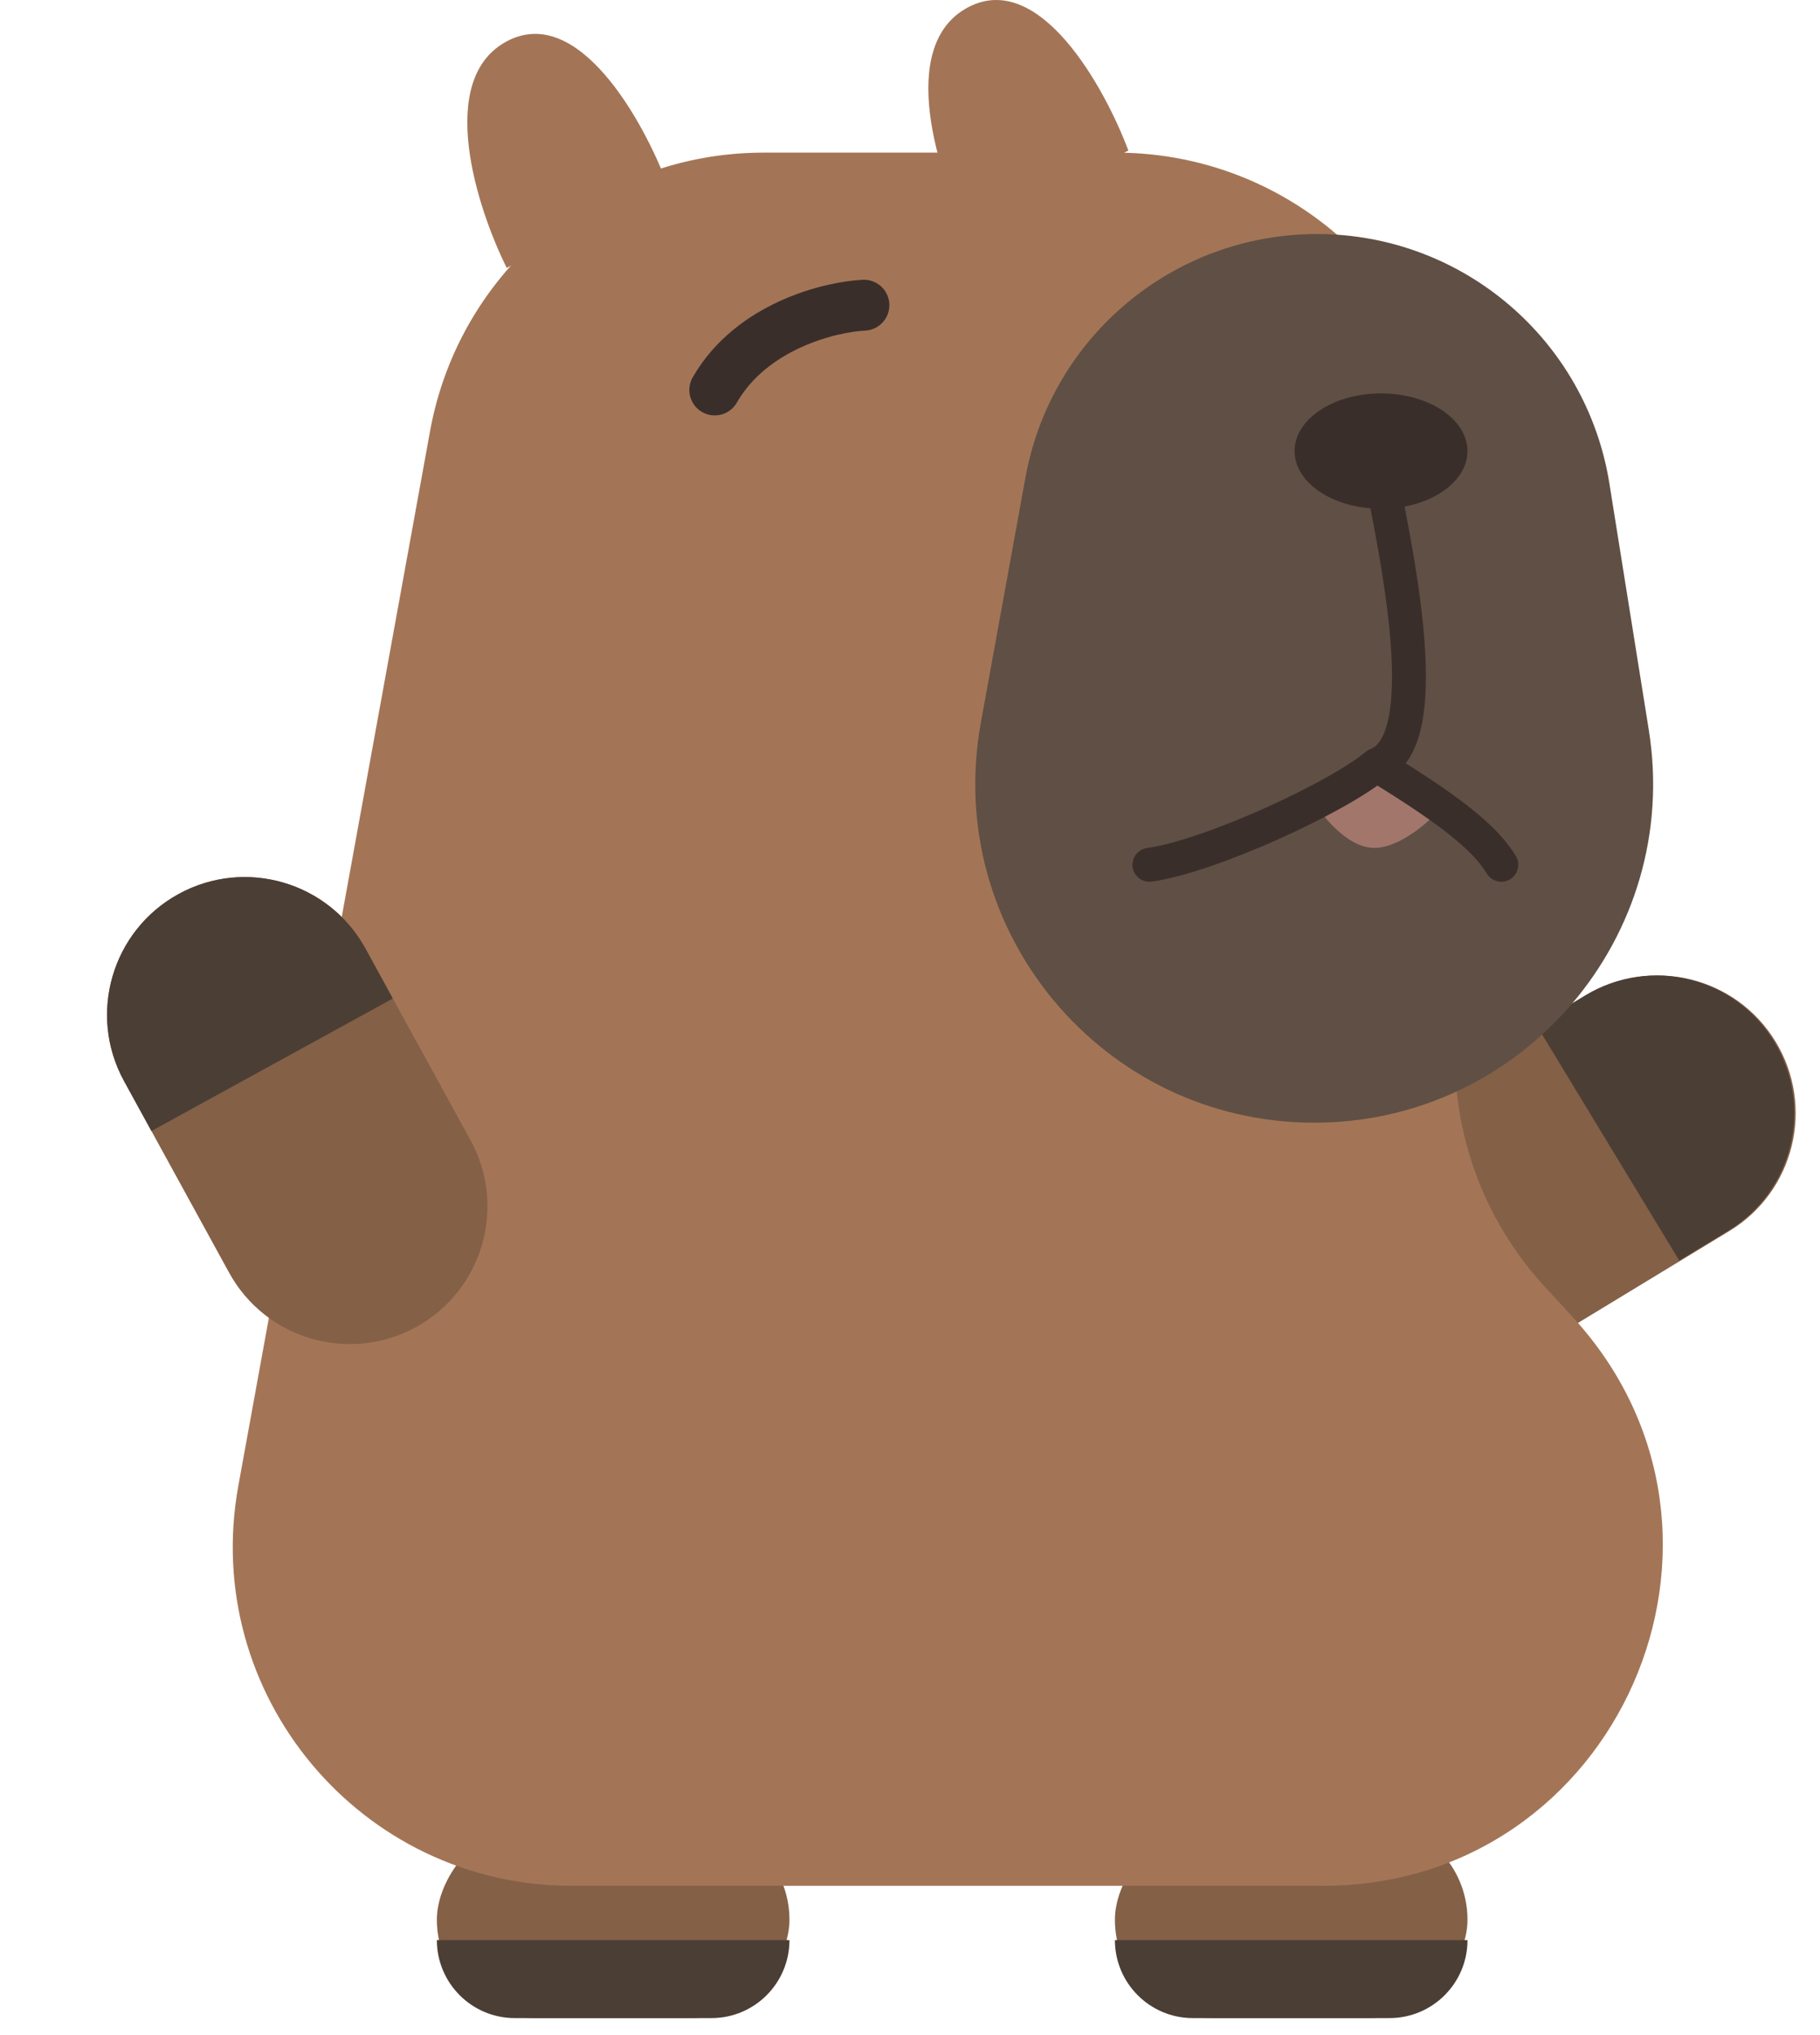 <svg width="51" height="57" viewBox="0 0 51 57" fill="none" xmlns="http://www.w3.org/2000/svg">
<path d="M27.119 0.209C29.119 -0.86 30.952 2.435 31.619 4.217L27.119 6.555C26.285 4.885 25.118 1.278 27.119 0.209Z" fill="#A37556"/>
<path d="M37.929 36.357C36.824 34.535 37.405 32.163 39.226 31.057L44.458 27.882C46.279 26.777 48.652 27.357 49.758 29.179C50.863 31 50.282 33.373 48.461 34.478L43.229 37.654C41.408 38.759 39.035 38.178 37.929 36.357Z" fill="#846047"/>
<path d="M43.053 28.71L44.417 27.882C46.238 26.777 48.611 27.357 49.717 29.179C50.822 31 50.242 33.373 48.42 34.478L47.056 35.306L43.053 28.71Z" fill="#4B3E35"/>
<rect width="9.88" height="5.51" rx="2.755" transform="matrix(-1 0 0 1 22.122 51.014)" fill="#846047"/>
<path d="M22.122 54.339H12.242C12.242 55.546 13.22 56.524 14.427 56.524H19.937C21.144 56.524 22.122 55.546 22.122 54.339Z" fill="#4B3E35"/>
<rect width="9.88" height="5.51" rx="2.755" transform="matrix(-1 0 0 1 41.122 51.014)" fill="#846047"/>
<path d="M41.122 54.339H31.242C31.242 55.546 32.22 56.524 33.427 56.524H38.937C40.143 56.524 41.122 55.546 41.122 54.339Z" fill="#4B3E35"/>
<path d="M40.771 13.775C40.771 8.528 36.518 4.275 31.271 4.275H21.397C16.806 4.275 12.872 7.558 12.051 12.075L6.678 41.619C5.618 47.451 10.098 52.819 16.025 52.819H37.076C45.346 52.819 49.667 42.985 44.074 36.894L43.273 36.022C41.664 34.269 40.771 31.976 40.771 29.597L40.771 13.775Z" fill="#A37556"/>
<path d="M45.099 13.545C44.455 9.518 40.981 6.555 36.903 6.555C32.891 6.555 29.454 9.424 28.736 13.37L27.484 20.249C26.424 26.078 30.902 31.445 36.827 31.445C42.669 31.445 47.126 26.218 46.203 20.449L45.099 13.545Z" fill="#604F44"/>
<path d="M38.613 23.745C39.381 23.667 40.214 22.863 40.534 22.47C38.832 21.175 37.355 21.931 36.829 22.47C37.103 22.928 37.844 23.824 38.613 23.745Z" fill="#A2766B"/>
<path d="M38.566 12.612C38.986 14.854 40.398 20.755 38.566 21.427M38.566 21.427C37.51 22.322 33.908 23.987 32.209 24.222M38.566 21.427C40.978 22.892 41.69 23.605 42.07 24.222" stroke="#3A2E2B" stroke-width="0.95" stroke-linecap="round"/>
<ellipse cx="2.422" cy="1.615" rx="2.422" ry="1.615" transform="matrix(-1 0 0 1 41.121 11.019)" fill="#3A2E2B"/>
<path d="M24.209 8.548C23.244 8.596 21.055 9.137 20.029 10.923" stroke="#3A2E2B" stroke-width="1.425" stroke-linecap="round"/>
<path d="M11.657 37.171C13.525 36.146 14.209 33.801 13.184 31.933L10.241 26.568C9.216 24.7 6.871 24.016 5.003 25.041C3.135 26.066 2.451 28.411 3.476 30.279L6.419 35.644C7.444 37.512 9.789 38.196 11.657 37.171Z" fill="#846047"/>
<path d="M11.008 27.967L10.241 26.568C9.216 24.7 6.871 24.016 5.003 25.041C3.135 26.066 2.451 28.411 3.476 30.279L4.243 31.678L11.008 27.967Z" fill="#4B3E35"/>
<path d="M14.2 1.158C16.2 0.089 18.033 3.385 18.7 5.166L14.2 7.504C13.366 5.834 12.199 2.227 14.2 1.158Z" fill="#A37556"/>
</svg>
